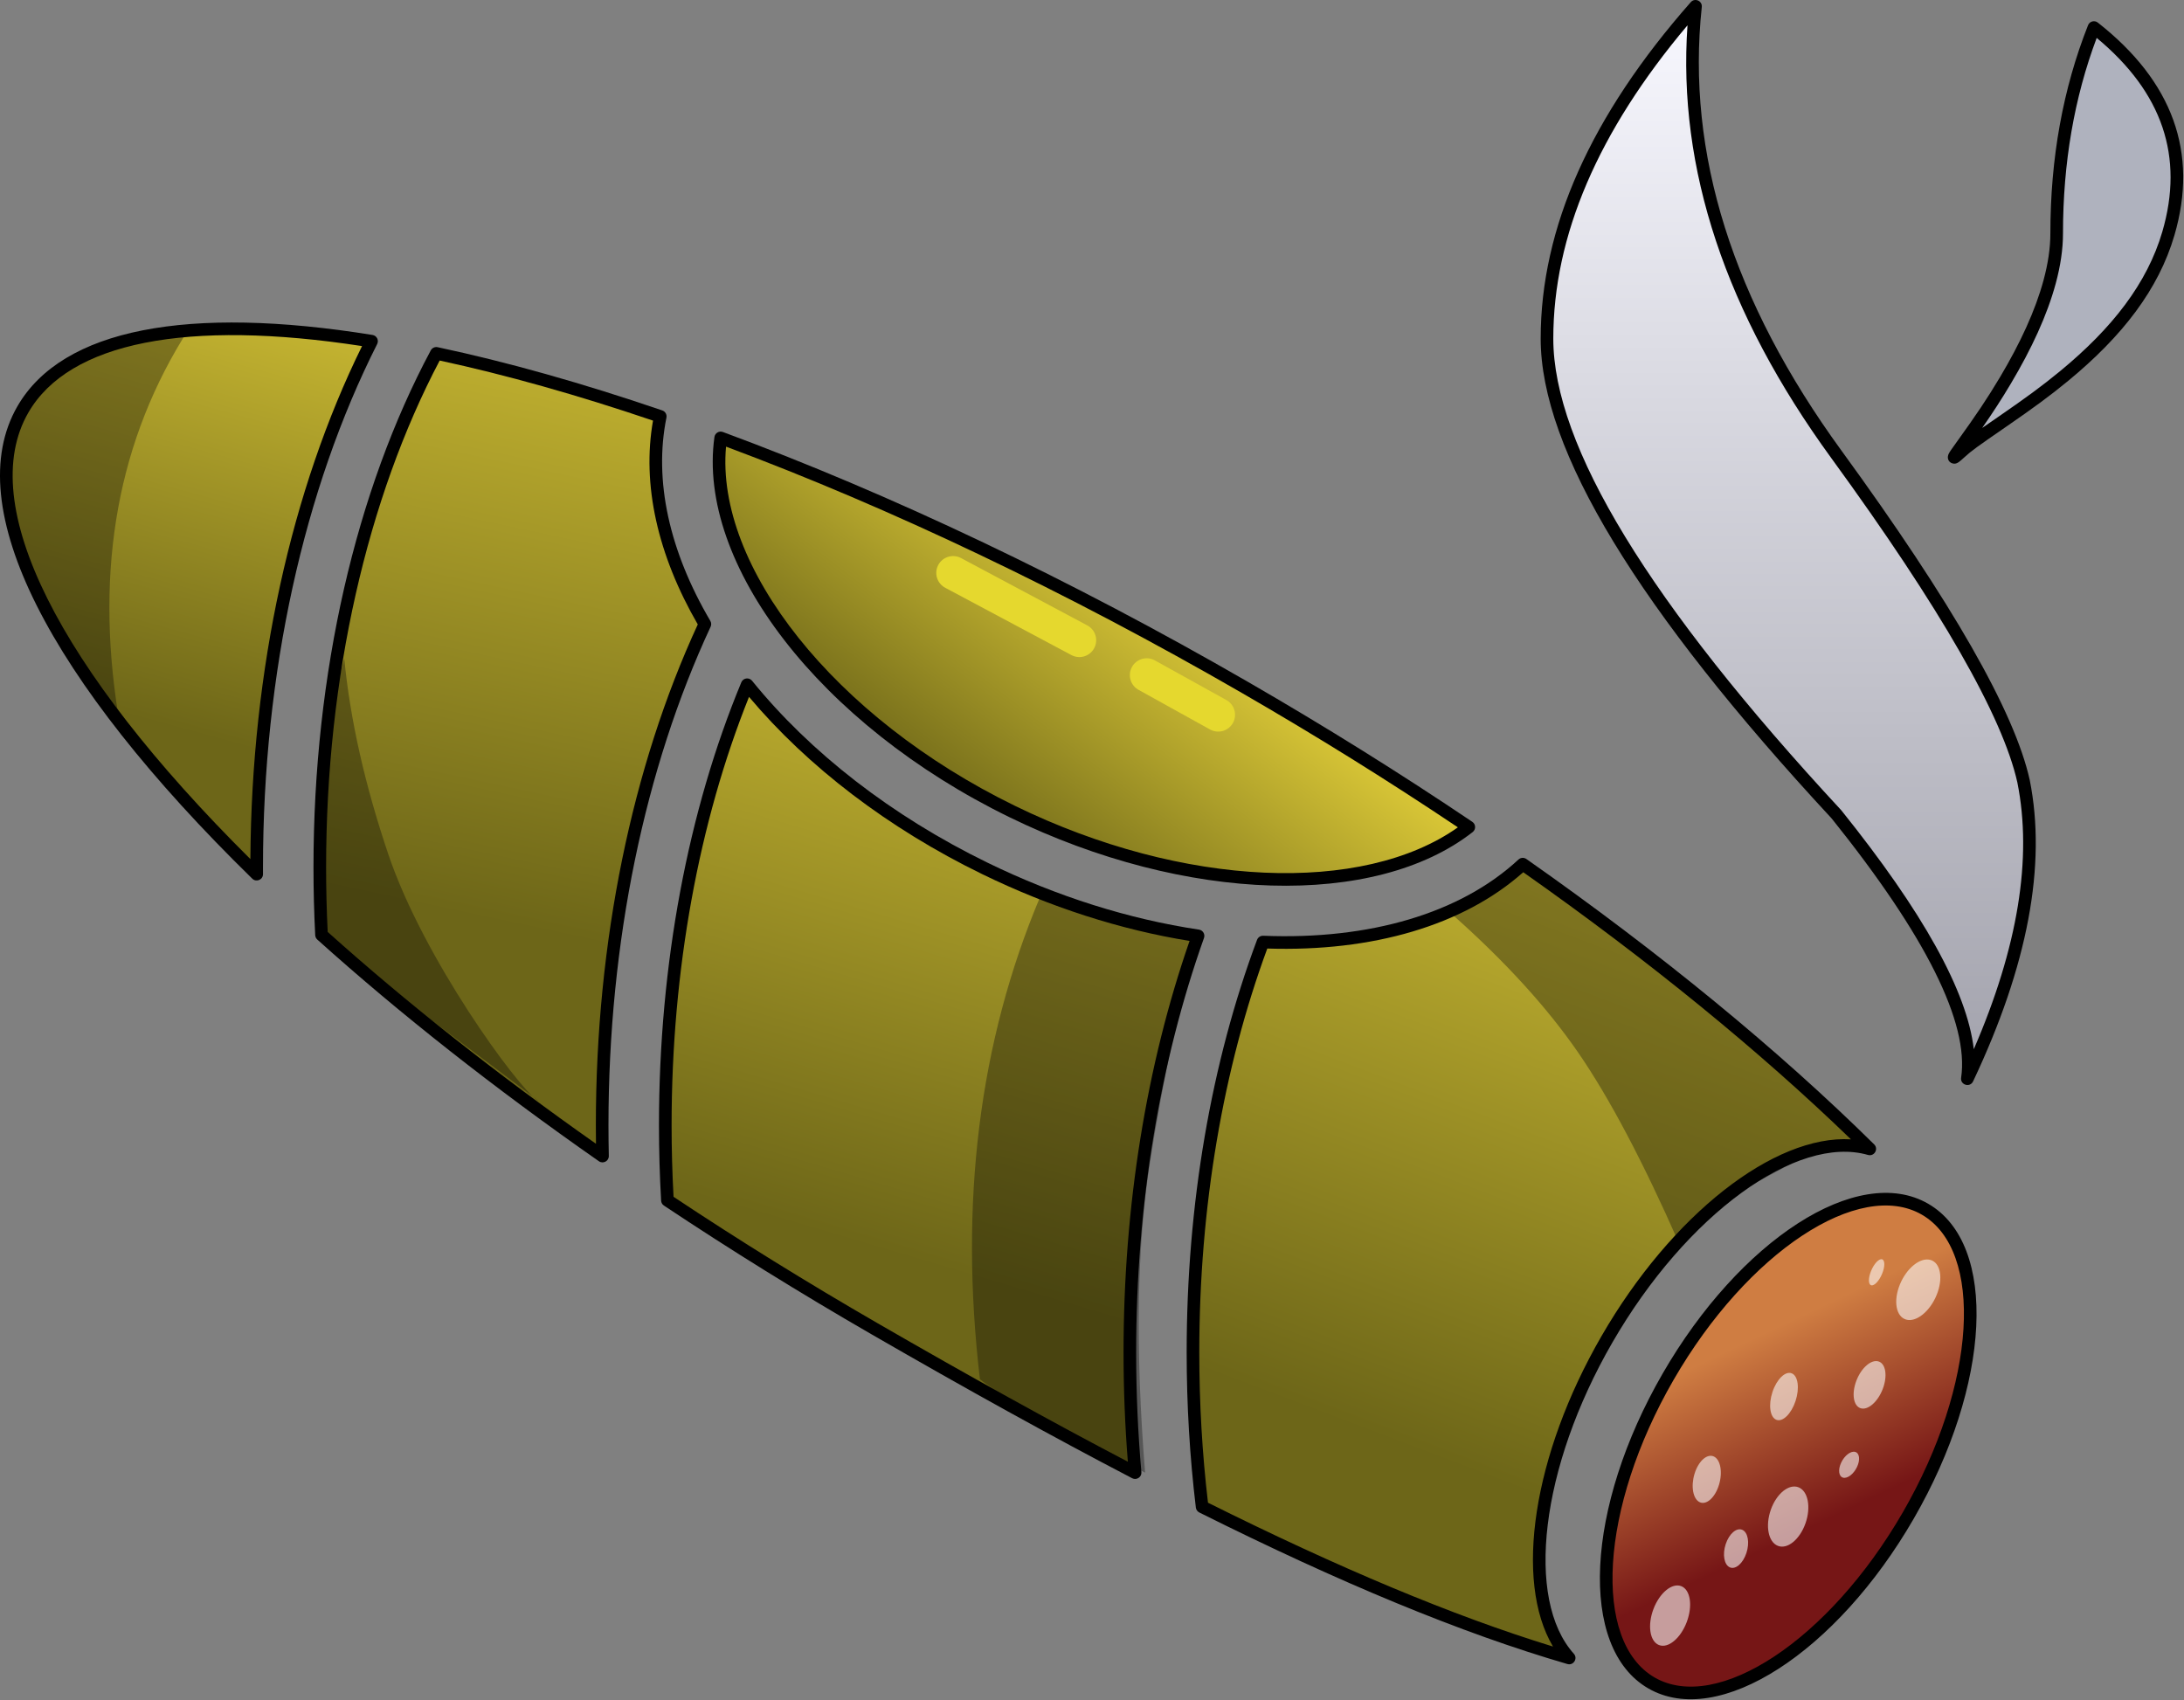 <?xml version="1.0" encoding="UTF-8"?>
<svg width="519px" height="404px" viewBox="0 0 519 404" version="1.1" xmlns="http://www.w3.org/2000/svg" xmlns:xlink="http://www.w3.org/1999/xlink">
    <rect x="0" y="0" width="519" height="404" fill="#808080" stroke="none"/>
    <!-- Generator: Sketch 55.2 (78181) - https://sketchapp.com -->
    <title>Group</title>
    <desc>Created with Sketch.</desc>
    <defs>
        <linearGradient x1="51.942%" y1="-27.624%" x2="32.143%" y2="70.283%" id="linearGradient-1">
            <stop stop-color="#DECB38" offset="0%"></stop>
            <stop stop-color="#6D6618" offset="100%"></stop>
        </linearGradient>
        <linearGradient x1="50.977%" y1="-27.624%" x2="41.011%" y2="70.283%" id="linearGradient-2">
            <stop stop-color="#DECB38" offset="0%"></stop>
            <stop stop-color="#6D6618" offset="100%"></stop>
        </linearGradient>
        <linearGradient x1="51.905%" y1="-27.624%" x2="32.479%" y2="70.283%" id="linearGradient-3">
            <stop stop-color="#DECB38" offset="0%"></stop>
            <stop stop-color="#6D6618" offset="100%"></stop>
        </linearGradient>
        <linearGradient x1="53.087%" y1="-27.624%" x2="21.612%" y2="70.283%" id="linearGradient-4">
            <stop stop-color="#DECB38" offset="0%"></stop>
            <stop stop-color="#6D6618" offset="100%"></stop>
        </linearGradient>
        <linearGradient x1="54.247%" y1="23.082%" x2="10.943%" y2="57.034%" id="linearGradient-5">
            <stop stop-color="#DECB38" offset="0%"></stop>
            <stop stop-color="#6D6618" offset="100%"></stop>
        </linearGradient>
        <linearGradient x1="32.925%" y1="26.389%" x2="62.855%" y2="67.311%" id="linearGradient-6">
            <stop stop-color="#CF7D42" offset="0%"></stop>
            <stop stop-color="#761616" offset="100%"></stop>
        </linearGradient>
        <linearGradient x1="50%" y1="0%" x2="50%" y2="100%" id="linearGradient-7">
            <stop stop-color="#F8F8FF" offset="0%"></stop>
            <stop stop-color="#A2A2AC" offset="100%"></stop>
        </linearGradient>
    </defs>
    <g id="Cigars" stroke="none" stroke-width="1" fill="none" fill-rule="evenodd">
        <g id="Artboard" transform="translate(-680, -44)" fill-rule="nonzero">
            <g id="Group" transform="translate(680, 44)">
                <path d="M158.605,285.246 C158.269,279.376 158.097,273.421 158.097,267.394 C158.097,228.233 165.358,192.133 177.553,162.72 C191.181,179.542 210.596,194.935 233.989,206.344 C250.927,214.605 268.226,219.937 284.7,222.396 C274.372,251.457 268.495,285.325 268.495,321.381 C268.495,331.082 268.92,340.625 269.743,349.958 C249.416,339.372 228.627,327.777 207.819,315.764 C190.644,305.848 174.192,295.625 158.605,285.246 L158.605,285.246 Z" id="Path" fill="url(#linearGradient-1)"></path>
                <path d="M247.119,213.28 C232.68,247.609 227.929,285.772 232.867,327.77 C236.914,331.104 249.997,338.499 272.116,349.958 C269.756,320.522 270.161,295.836 273.329,275.899 C276.497,255.963 280.288,238.128 284.7,222.396 L247.119,213.28 Z" id="Path-4" fill-opacity="0.33" fill="#000000"></path>
                <path d="M157.773,286.494 C157.381,286.233 157.134,285.802 157.107,285.331 C156.768,279.398 156.597,273.414 156.597,267.394 C156.597,229.119 163.517,192.656 176.167,162.145 C176.603,161.095 178.003,160.892 178.718,161.776 C192.519,178.81 211.939,193.921 234.647,204.996 C251.139,213.04 268.276,218.428 284.921,220.913 C285.855,221.052 286.429,222.009 286.113,222.899 C275.611,252.451 269.995,286.24 269.995,321.381 C269.995,330.966 270.412,340.465 271.237,349.826 C271.342,351.006 270.101,351.835 269.05,351.288 C250.017,341.376 229.71,330.135 207.069,317.063 C190.052,307.238 173.564,297.008 157.773,286.494 Z M208.569,314.465 C230.22,326.965 249.727,337.785 268.021,347.366 C267.339,338.8 266.995,330.125 266.995,321.381 C266.995,286.577 272.454,253.072 282.687,223.602 C266.3,220.961 249.506,215.581 233.332,207.693 C211.105,196.852 191.957,182.195 177.994,165.61 C166.099,195.271 159.597,230.47 159.597,267.394 C159.597,273.104 159.752,278.781 160.061,284.412 C175.608,294.745 191.831,304.801 208.569,314.465 Z" id="Path-Copy" fill="#000000"></path>
                <path d="M76.404,222.162 C76.133,216.879 75.995,211.529 75.995,206.119 C75.995,158.805 86.593,115.957 103.689,83.974 C120.106,87.464 137.976,92.488 156.897,98.954 C153.73,114.593 157.783,131.773 167.507,148.31 C152.142,181.304 143.097,222.665 143.097,267.394 C143.097,269.849 143.125,272.294 143.179,274.728 L143.179,274.728 C118.169,257.266 95.694,239.51 76.404,222.162 L76.404,222.162 Z" id="Path" fill="url(#linearGradient-2)"></path>
                <path d="M81.814,156.525 C83.212,171.01 86.705,186.52 92.294,203.055 C100.678,227.857 122.799,258.06 127.575,261.391 C130.76,263.612 113.566,250.687 75.995,222.617 C76.505,202.941 77.165,188.52 77.972,179.351 C78.779,170.182 80.06,162.574 81.814,156.525 Z" id="Path-6" fill-opacity="0.33" fill="#000000"></path>
                <path d="M75.401,223.278 C75.105,223.011 74.927,222.637 74.906,222.239 C74.632,216.902 74.495,211.525 74.495,206.119 C74.495,159.976 84.572,116.558 102.366,83.267 C102.681,82.677 103.348,82.368 104.001,82.506 C120.519,86.018 138.451,91.065 157.383,97.535 C158.096,97.778 158.517,98.513 158.368,99.252 C155.343,114.183 159.038,130.949 168.8,147.549 C169.05,147.975 169.075,148.496 168.867,148.943 C153.216,182.551 144.597,223.887 144.597,267.394 C144.597,269.832 144.624,272.266 144.678,274.695 C144.705,275.923 143.327,276.661 142.32,275.958 C117.524,258.645 94.95,240.859 75.401,223.278 Z M141.627,271.809 C141.607,270.339 141.597,268.867 141.597,267.394 C141.597,223.767 150.185,182.276 165.817,148.389 C156.273,131.882 152.497,115.124 155.181,99.954 C137.234,93.866 120.213,89.075 104.483,85.678 C87.259,118.387 77.495,160.913 77.495,206.119 C77.495,211.264 77.621,216.382 77.871,221.464 C96.583,238.253 118.071,255.235 141.627,271.809 Z" id="Path" fill="#000000"></path>
                <path d="M60.999,207.736 C14.409,162.199 -8.22,120.955 5.435,97.304 C15.951,79.09 46.261,74.295 88.291,81.081 C71.179,114.987 60.995,158.657 60.995,206.119 C60.995,206.658 60.996,207.197 60.999,207.736 L60.999,207.736 Z" id="Path" fill="url(#linearGradient-3)"></path>
                <path d="M44.893,78.144 C28.093,104.281 22.492,134.851 28.093,169.856 C11.075,156.525 -1.08,122.679 1.495,108.667 C4.069,94.654 7.726,93.722 15.278,87.614 C20.313,83.542 30.184,80.385 44.893,78.144 Z" id="Path-5" fill-opacity="0.33" fill="#000000"></path>
                <path d="M62.499,207.728 C62.505,209.06 60.902,209.739 59.95,208.808 C11.52,161.473 -9.643,120.42 4.136,96.554 C14.795,78.092 44.743,72.53 88.53,79.601 C89.532,79.762 90.088,80.851 89.63,81.757 C72.197,116.3 62.495,159.97 62.495,206.119 C62.495,206.656 62.496,207.192 62.499,207.728 Z M86.036,82.244 C44.47,75.844 16.412,81.292 6.734,98.054 C-5.843,119.838 13.81,158.794 59.501,204.154 C59.767,159.087 69.205,116.426 86.036,82.244 Z" id="Path" fill="#000000"></path>
                <path d="M300.127,223.872 C325.369,224.888 347.552,218.643 361.863,205.361 C394.074,227.951 422.026,251.009 444.319,273.021 C426.755,267.967 399.944,286.965 381.856,318.295 C364.236,348.814 360.888,380.648 372.887,394 C346.284,386.263 316.666,373.564 285.669,358.085 C284.245,346.247 283.495,333.973 283.495,321.381 C283.495,285.345 289.643,251.9 300.127,223.872 L300.127,223.872 Z" id="Path" fill="url(#linearGradient-4)"></path>
                <path d="M367.622,209.08 L406.995,239.869 L431.449,261.636 L441.819,270.873 L428.995,274.728 L410.495,284.699 L398.995,295.439 C390.397,275.935 382.407,260.828 375.024,250.116 C367.642,239.405 357.706,228.504 345.218,217.413 L361.509,206.915 L367.622,209.08 Z" id="Path-7" fill-opacity="0.33" fill="#000000"></path>
                <path d="M298.722,223.347 C298.949,222.74 299.54,222.347 300.188,222.373 C325.505,223.393 347.09,217.025 360.842,204.261 C361.361,203.78 362.145,203.726 362.724,204.133 C394.626,226.506 422.745,249.611 445.373,271.954 C446.479,273.046 445.398,274.892 443.904,274.463 C427.033,269.608 400.789,288.502 383.155,319.045 C366.008,348.744 362.416,380.105 374.003,392.998 C375.012,394.12 373.918,395.862 372.468,395.44 C347.263,388.11 318.321,376.067 284.999,359.427 C284.548,359.202 284.24,358.765 284.18,358.264 C282.731,346.222 281.995,333.886 281.995,321.381 C281.995,286.118 287.865,252.371 298.722,223.347 Z M284.995,321.381 C284.995,333.489 285.692,345.436 287.063,357.104 C318.071,372.556 345.234,383.982 369.053,391.289 C359.779,375.706 364.247,345.795 380.557,317.545 C397.258,288.617 421.616,269.653 439.853,270.754 C418.195,249.804 391.765,228.231 361.982,207.278 C347.767,219.909 326.212,226.217 301.156,225.411 C290.668,253.864 284.995,286.88 284.995,321.381 Z" id="Path" fill="#000000"></path>
                <path d="M171.262,104.066 C210.046,118.406 252.627,138.406 295.819,163.344 C314.474,174.114 332.275,185.246 349.042,196.547 C327.133,213.702 283.279,213.696 240.565,192.862 C194.942,170.611 167.243,132.707 171.262,104.066 L171.262,104.066 Z" id="Path" fill="url(#linearGradient-5)"></path>
                <path d="M169.776,103.858 C169.909,102.91 170.884,102.327 171.782,102.659 C211.587,117.377 254.26,137.617 296.569,162.045 C315.037,172.707 332.879,183.845 349.88,195.303 C350.725,195.872 350.769,197.1 349.967,197.728 C326.881,215.804 281.948,214.715 239.907,194.211 C194.817,172.218 165.548,133.989 169.776,103.858 Z M241.222,191.514 C281.317,211.07 323.919,212.56 346.446,196.61 C330.033,185.606 312.842,174.904 295.069,164.643 C253.538,140.664 211.663,120.738 172.533,106.138 C169.967,134.478 198.125,170.494 241.222,191.514 Z" id="Path" fill="#000000"></path>
                <path d="M226.495,136.144 L256.495,152.144" id="Line" stroke="#E5D82E" stroke-width="8" stroke-linecap="round" stroke-linejoin="round"></path>
                <path d="M272.495,160.432 L289.495,169.856" id="Line-2" stroke="#E5D82E" stroke-width="8" stroke-linecap="round" stroke-linejoin="round"></path>
                <ellipse id="Oval-Copy" fill="url(#linearGradient-6)" transform="translate(424.949, 343.644) rotate(30) translate(-424.949, -343.644) " cx="424.949" cy="343.644" rx="32.958" ry="65"></ellipse>
                <path d="M424.949,410.144 C444.256,410.144 459.407,380.263 459.407,343.644 C459.407,307.024 444.256,277.144 424.949,277.144 C405.642,277.144 390.491,307.024 390.491,343.644 C390.491,380.263 405.642,410.144 424.949,410.144 Z M424.949,407.144 C407.852,407.144 393.491,378.821 393.491,343.644 C393.491,308.466 407.852,280.144 424.949,280.144 C442.046,280.144 456.407,308.466 456.407,343.644 C456.407,378.821 442.046,407.144 424.949,407.144 Z" id="Oval-Copy" fill="#000000" transform="translate(424.949, 343.644) rotate(30) translate(-424.949, -343.644) "></path>
                <path d="M402.916,1.505 C379.386,28.224 367.622,54.545 367.622,80.467 C367.622,106.389 390.553,144.076 436.415,193.527 C459.147,221.842 469.516,242.779 467.522,256.339 C480.399,229.103 484.847,205.534 480.866,185.63 C477.329,169.707 462.512,143.832 436.415,108.005 C410.318,72.178 399.152,36.678 402.916,1.505 Z" id="Path-2" fill="url(#linearGradient-7)"></path>
                <path d="M488.744,55.475 C488.744,37.778 491.694,21.468 497.593,6.547 C514.943,20.167 520.842,36.476 515.29,55.475 C506.962,83.974 474.336,99.718 465.842,107.526 C457.348,115.334 488.744,82.021 488.744,55.475 Z" id="Path-3" fill="#AFB2BE"></path>
                <path d="M466.038,256.12 C465.787,257.826 468.141,258.539 468.878,256.98 C481.881,229.476 486.389,205.594 482.337,185.336 C478.734,169.117 463.841,143.11 437.628,107.122 C411.738,71.58 400.686,36.442 404.407,1.664 C404.563,0.209 402.757,-0.585 401.79,0.513 C378.037,27.487 366.122,54.144 366.122,80.467 C366.122,106.883 389.197,144.813 435.279,194.508 C457.738,222.492 467.95,243.119 466.038,256.12 Z M435.203,108.888 C461.182,144.554 475.923,170.297 479.402,185.955 C482.995,203.922 479.561,225.057 469.047,249.338 C467.449,235.556 456.936,216.693 437.585,192.588 L437.515,192.507 C391.897,143.319 369.122,105.889 369.122,80.467 C369.122,56.077 379.73,31.264 401.012,6.012 C398.633,40.051 410.049,74.356 435.203,108.888 Z" id="Path-2" fill="#000000"></path>
                <path d="M487.244,55.475 C487.244,37.593 490.228,21.097 496.198,5.996 C496.567,5.063 497.73,4.748 498.519,5.367 C516.336,19.353 522.461,36.286 516.73,55.896 C512.947,68.841 504.289,79.943 491.477,90.504 C487.139,94.08 483.103,97.022 476.786,101.373 C469.797,106.187 468.517,107.104 466.857,108.63 C466.204,109.231 465.779,109.597 465.482,109.805 C465.363,109.889 465.25,109.958 465.126,110.017 C464.769,110.187 464.429,110.266 463.941,110.108 C463.088,109.832 462.811,109.096 462.898,108.436 C462.925,108.228 462.982,108.066 463.062,107.892 C463.279,107.421 463.613,106.94 465.302,104.595 C469.509,98.752 472.178,94.829 475.275,89.629 C480.085,81.553 483.661,73.826 485.617,66.606 C486.687,62.655 487.244,58.933 487.244,55.475 Z M490.244,55.475 C490.244,59.217 489.649,63.197 488.513,67.391 C486.475,74.912 482.79,82.873 477.853,91.164 C475.597,94.952 473.568,98.068 471.037,101.699 C472.132,100.938 473.456,100.024 475.085,98.902 C481.336,94.597 485.313,91.697 489.569,88.189 C501.959,77.976 510.264,67.326 513.851,55.054 C519.052,37.254 513.903,21.987 498.253,9.006 C492.915,23.228 490.244,38.714 490.244,55.475 Z" id="Path-3" fill="#000000"></path>
                <path d="M410.698,372.323 C411.999,373.026 413.884,371.658 414.91,369.268 C415.935,366.878 415.708,364.38 414.402,363.687 C413.096,362.995 411.211,364.363 410.19,366.742 C409.169,369.121 409.397,371.62 410.698,372.323 Z" id="Oval" fill-opacity="0.58" fill="#FFFFFF" transform="translate(412.551, 368.007) rotate(-5) translate(-412.551, -368.007) "></path>
                <path d="M421.889,367.112 C424.074,368.206 427.213,366.074 428.899,362.35 C430.585,358.626 430.171,354.742 427.973,353.674 C425.776,352.607 422.637,354.739 420.963,358.436 C419.289,362.134 419.704,366.018 421.889,367.112 Z" id="Oval-Copy-4" fill-opacity="0.58" fill="#FFFFFF" transform="translate(424.936, 360.399) rotate(-5) translate(-424.936, -360.399) "></path>
                <path d="M421.646,337.216 C423.1,337.943 425.311,336.133 426.583,333.174 C427.856,330.215 427.703,327.241 426.241,326.531 C424.779,325.821 422.569,327.631 421.303,330.573 C420.038,333.516 420.191,336.49 421.646,337.216 Z" id="Oval-Copy-5" fill-opacity="0.58" fill="#FFFFFF" transform="translate(423.946, 331.877) rotate(-5) translate(-423.946, -331.877) "></path>
                <path d="M441.657,334.438 C443.322,335.154 445.848,333.334 447.299,330.372 C448.751,327.411 448.571,324.443 446.899,323.744 C445.226,323.044 442.7,324.864 441.256,327.809 C439.813,330.755 439.992,333.722 441.657,334.438 Z" id="Oval-Copy-6" fill-opacity="0.58" fill="#FFFFFF" transform="translate(444.281, 329.094) rotate(-5) translate(-444.281, -329.094) "></path>
                <path d="M452.352,313.303 C454.69,314.21 458.156,311.885 460.095,308.111 C462.033,304.337 461.699,300.565 459.348,299.685 C456.997,298.806 453.531,301.13 451.606,304.877 C449.681,308.624 450.015,312.397 452.352,313.303 Z" id="Oval-Copy-9" fill-opacity="0.58" fill="#FFFFFF" transform="translate(455.855, 306.499) rotate(-5) translate(-455.855, -306.499) "></path>
                <path d="M437.713,351.011 C438.722,351.388 440.304,350.383 441.246,348.767 C442.188,347.151 442.133,345.54 441.121,345.168 C440.109,344.795 438.528,345.8 437.588,347.411 C436.648,349.023 436.704,350.634 437.713,351.011 Z" id="Oval-Copy-7" fill-opacity="0.58" fill="#FFFFFF" transform="translate(439.418, 348.09) rotate(-5) translate(-439.418, -348.09) "></path>
                <path d="M444.412,305.31 C445.114,305.565 446.374,304.443 447.228,302.803 C448.081,301.164 448.202,299.632 447.498,299.381 C446.794,299.131 445.533,300.253 444.682,301.888 C443.832,303.523 443.71,305.055 444.412,305.31 Z" id="Oval-Copy-8" fill-opacity="0.58" fill="#FFFFFF" transform="translate(445.956, 302.346) rotate(-5) translate(-445.956, -302.346) "></path>
                <path d="M393.626,390.665 C395.718,391.725 398.874,389.557 400.675,385.823 C402.476,382.089 402.23,378.224 400.124,377.191 C398.019,376.158 394.863,378.326 393.075,382.033 C391.287,385.74 391.534,389.605 393.626,390.665 Z" id="Oval-Copy-2" fill-opacity="0.58" fill="#FFFFFF" transform="translate(396.88, 383.934) rotate(-5) translate(-396.88, -383.934) "></path>
                <path d="M403.468,356.824 C405.003,357.687 407.199,356.017 408.373,353.095 C409.547,350.173 409.25,347.118 407.708,346.271 C406.167,345.425 403.971,347.095 402.804,350.001 C401.636,352.907 401.934,355.962 403.468,356.824 Z" id="Oval-Copy-3" fill-opacity="0.58" fill="#FFFFFF" transform="translate(405.591, 351.551) rotate(-5) translate(-405.591, -351.551) "></path>
            </g>
        </g>
    </g>
</svg>